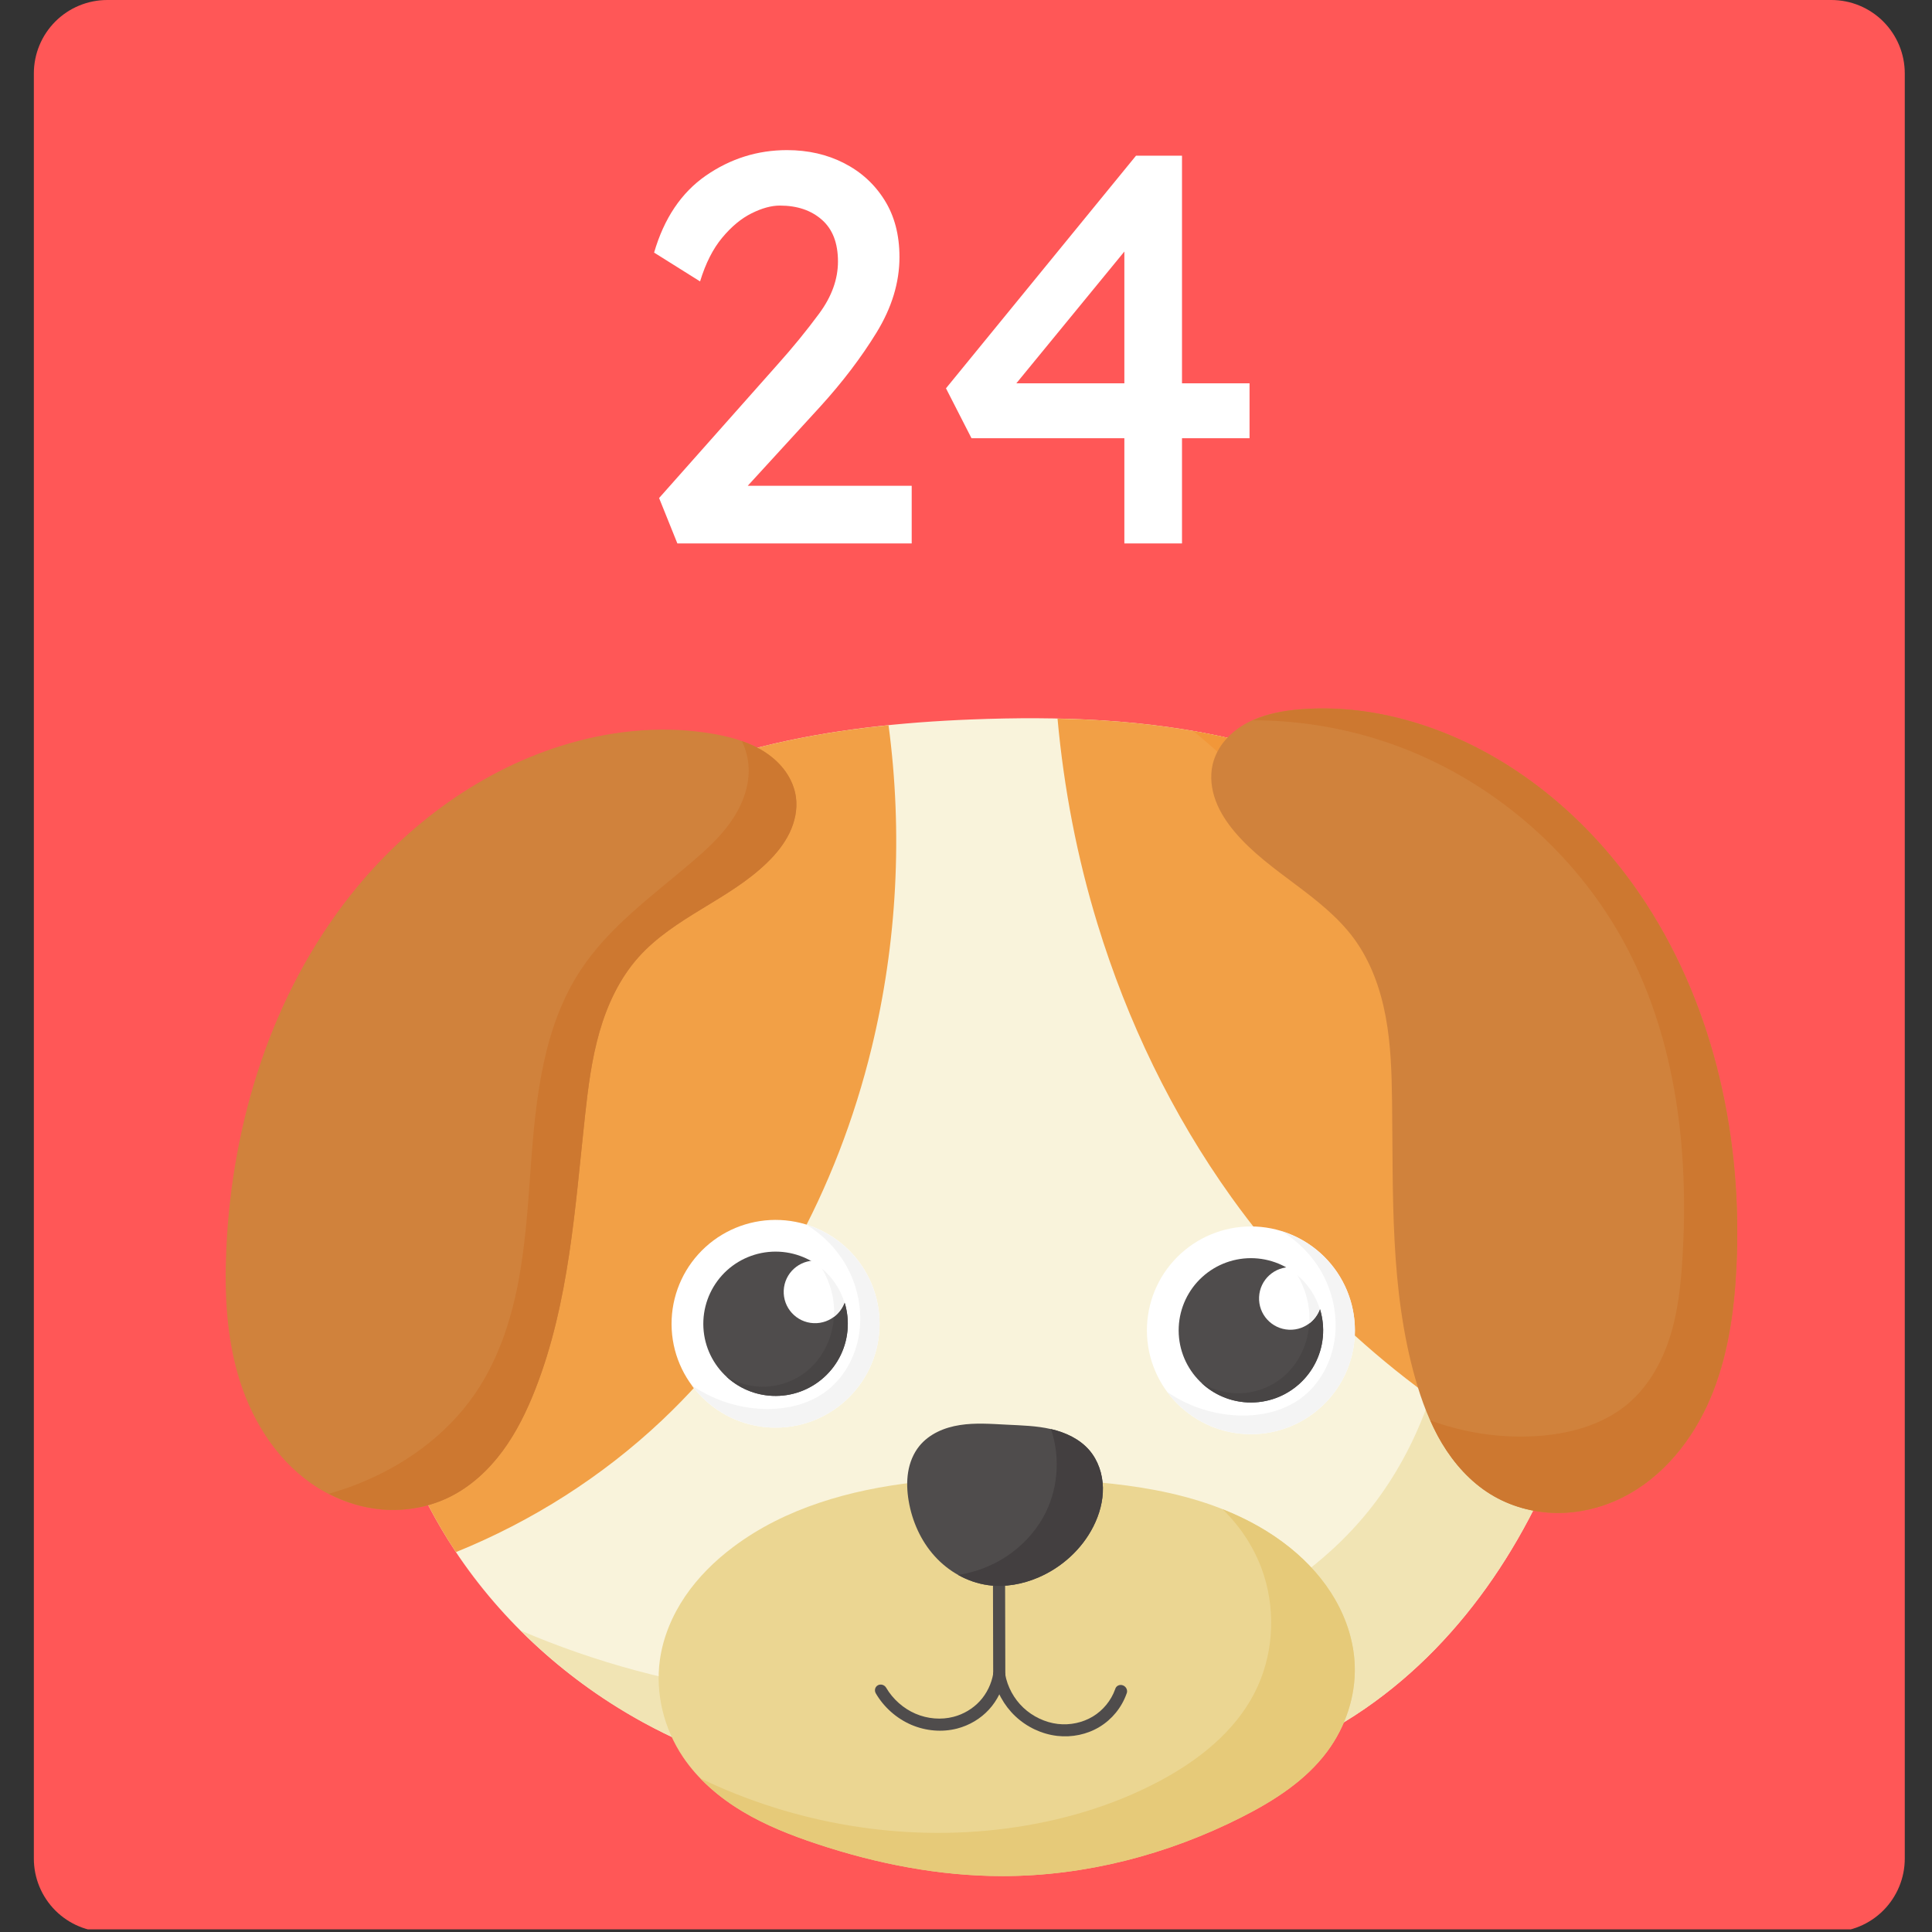 <svg xmlns="http://www.w3.org/2000/svg" xmlns:xlink="http://www.w3.org/1999/xlink" width="500" zoomAndPan="magnify" viewBox="0 0 375 375" height="500" preserveAspectRatio="xMidYMid meet" version="1.0"><rect x="0" y="0" width="375" height="375" fill="#333333" stroke="none"/><defs><g/><clipPath id="fa7c04d15d"><path d="M 6.57 0 L 369.715 0 L 369.715 375 L 6.57 375 Z M 6.57 0 " clip-rule="nonzero"/></clipPath><clipPath id="31aa05f722"><path d="M 20.82 0 L 355.465 0 C 359.242 0 362.867 1.5 365.539 4.172 C 368.211 6.848 369.715 10.469 369.715 14.25 L 369.715 360.75 C 369.715 364.527 368.211 368.152 365.539 370.828 C 362.867 373.5 359.242 375 355.465 375 L 20.82 375 C 17.039 375 13.414 373.5 10.742 370.828 C 8.07 368.152 6.57 364.527 6.57 360.75 L 6.57 14.25 C 6.57 10.469 8.07 6.848 10.742 4.172 C 13.414 1.5 17.039 0 20.82 0 Z M 20.82 0 " clip-rule="nonzero"/></clipPath><clipPath id="308cf992fc"><path d="M 127 286 L 263 286 L 263 364.156 L 127 364.156 Z M 127 286 " clip-rule="nonzero"/></clipPath><clipPath id="f7b748b526"><path d="M 43.121 141 L 155 141 L 155 294 L 43.121 294 Z M 43.121 141 " clip-rule="nonzero"/></clipPath><clipPath id="d5ddf0e94e"><path d="M 135 292 L 263 292 L 263 364.156 L 135 364.156 Z M 135 292 " clip-rule="nonzero"/></clipPath></defs><g clip-path="url(#fa7c04d15d)"><g clip-path="url(#31aa05f722)"><path fill="#ff5757" d="M 6.57 0 L 369.715 0 L 369.715 374.492 L 6.57 374.492 Z M 6.57 0 " fill-opacity="1" fill-rule="nonzero"/></g></g><path fill="#f9f3db" d="M 88.289 300.949 C 73.98 279.324 68.711 252.168 72.68 226.551 C 76.641 200.992 90.031 176.539 111.008 161.371 C 133.082 145.402 161.348 140.711 188.582 139.645 C 205.566 138.98 222.727 139.559 239.27 143.441 C 255.816 147.324 271.793 154.66 284.207 166.25 C 298.375 179.477 307.309 197.816 310.531 216.918 C 313.746 236.02 311.449 255.82 305.438 274.234 C 298.047 296.875 284.609 318.09 264.988 331.613 C 243.117 346.688 215.43 351.094 188.875 350.141 C 166.805 349.352 144.52 345.004 125.117 334.465 C 110.383 326.461 97.539 314.926 88.289 300.949 " fill-opacity="1" fill-rule="nonzero"/><path fill="#f1e4b4" d="M 231.637 141.906 C 253.93 160.18 270.484 185.453 277.934 213.301 C 281.609 227.031 283.137 241.445 281.254 255.531 C 279.367 269.617 273.953 283.375 264.816 294.27 C 253.523 307.738 237.238 316.16 220.516 321.633 C 189.379 331.828 155.266 332.762 123.609 324.289 C 115.914 322.23 108.375 319.609 101.051 316.48 C 108.156 323.582 116.285 329.668 125.113 334.465 C 144.52 345.004 166.801 349.352 188.875 350.141 C 215.426 351.094 243.117 346.688 264.988 331.613 C 284.609 318.09 298.047 296.871 305.438 274.234 C 311.449 255.816 313.75 236.02 310.531 216.918 C 307.312 197.816 298.371 179.48 284.207 166.254 C 271.793 154.664 255.816 147.324 239.27 143.441 C 236.742 142.848 234.195 142.355 231.637 141.906 " fill-opacity="1" fill-rule="nonzero"/><g clip-path="url(#308cf992fc)"><path fill="#ebd692" d="M 177.586 287.715 C 165.039 289.152 152.418 292.684 142.324 300.262 C 138.738 302.953 135.5 306.145 132.98 309.855 C 130.465 313.566 128.684 317.812 128.074 322.254 C 127.18 328.762 128.883 335.551 132.547 341.012 C 135.48 345.379 139.59 348.883 144.109 351.59 C 148.629 354.297 153.566 356.242 158.566 357.902 C 170.176 361.762 182.344 364.148 194.582 364.145 C 210.637 364.141 226.602 359.988 240.926 352.742 C 247.246 349.547 253.414 345.625 257.625 339.938 C 261.16 335.164 263.16 329.223 262.957 323.293 C 262.805 318.816 261.418 314.418 259.191 310.535 C 256.965 306.645 253.91 303.262 250.426 300.445 C 244.492 295.641 237.344 292.484 229.961 290.523 C 222.582 288.562 214.938 287.75 207.312 287.27 C 197.41 286.648 187.445 286.586 177.586 287.715 " fill-opacity="1" fill-rule="nonzero"/></g><path fill="#4f4c4c" d="M 191.797 307.676 C 187.809 307.137 184.102 305.027 181.41 302.039 C 178.715 299.055 177.023 295.23 176.363 291.27 C 176.059 289.441 175.973 287.562 176.27 285.73 C 176.562 283.902 177.273 282.121 178.438 280.68 C 179.391 279.504 180.633 278.578 181.992 277.914 C 183.348 277.246 184.824 276.836 186.32 276.602 C 189.309 276.133 192.359 276.375 195.379 276.527 C 198.266 276.672 201.176 276.738 203.992 277.383 C 206.805 278.031 209.562 279.305 211.445 281.492 C 213.152 283.48 214.023 286.121 214.074 288.742 C 214.129 291.363 213.398 293.965 212.215 296.301 C 209.973 300.719 206.078 304.242 201.523 306.195 C 198.473 307.5 195.09 308.121 191.797 307.68 L 191.797 307.676 " fill-opacity="1" fill-rule="nonzero"/><path fill="#f2a046" d="M 172.465 140.758 C 150.48 142.996 128.746 148.539 111.008 161.367 C 90.031 176.539 76.641 200.988 72.68 226.551 C 68.711 252.168 73.98 279.324 88.289 300.953 C 88.363 301.055 88.441 301.156 88.512 301.258 C 103.258 295.281 116.914 286.605 128.48 275.688 C 148.863 256.449 162.535 230.684 169.16 203.473 C 174.141 183.016 175.242 161.625 172.465 140.758 " fill-opacity="1" fill-rule="nonzero"/><path fill="#4f4c4c" d="M 193.895 305.824 C 193.246 305.793 192.723 306.301 192.734 306.949 L 192.777 325.047 C 192.777 325.691 193.305 326.246 193.953 326.285 C 194.605 326.32 195.133 325.824 195.133 325.176 L 195.09 307.078 C 195.102 306.418 194.562 305.848 193.895 305.824 " fill-opacity="1" fill-rule="nonzero"/><path fill="#4f4c4c" d="M 193.898 323.918 C 193.34 323.914 192.879 324.297 192.789 324.84 C 192.445 326.832 191.531 328.719 190.184 330.184 C 188.836 331.648 187.035 332.727 185.078 333.234 C 182.691 333.855 180.031 333.637 177.691 332.625 C 175.348 331.617 173.309 329.809 172.016 327.605 C 171.684 327.027 170.957 326.801 170.395 327.109 C 169.836 327.414 169.66 328.129 170.004 328.703 C 171.578 331.383 174.016 333.543 176.859 334.773 C 179.707 335.996 182.887 336.262 185.789 335.508 C 188.164 334.887 190.324 333.605 191.957 331.824 C 193.594 330.043 194.688 327.785 195.105 325.363 C 195.242 324.629 194.652 323.922 193.898 323.914 L 193.898 323.918 " fill-opacity="1" fill-rule="nonzero"/><path fill="#4f4c4c" d="M 193.996 323.922 C 194.551 323.977 195.016 324.414 195.105 324.969 C 195.535 327.395 196.797 329.727 198.625 331.457 C 200.457 333.18 202.871 334.332 205.316 334.617 C 207.695 334.895 210.148 334.367 212.129 333.168 C 214.113 331.969 215.668 330.066 216.453 327.875 C 216.621 327.211 217.332 326.871 217.984 327.137 C 218.641 327.402 218.953 328.16 218.656 328.77 C 217.699 331.445 215.836 333.727 213.414 335.191 C 210.996 336.656 208.078 337.27 205.18 336.934 C 202.191 336.582 199.312 335.227 197.078 333.121 C 194.844 331.012 193.32 328.215 192.797 325.254 C 192.648 324.5 193.238 323.852 193.996 323.922 " fill-opacity="1" fill-rule="nonzero"/><g clip-path="url(#f7b748b526)"><path fill="#d0823c" d="M 110.523 144.281 C 93.727 149.125 78.969 159.977 68.109 173.656 C 52.777 192.969 45.066 217.648 43.934 242.27 C 43.535 250.961 43.938 259.809 46.574 268.102 C 49.219 276.395 54.277 284.141 61.656 288.758 C 65.441 291.129 69.781 292.633 74.23 292.996 C 78.68 293.355 83.238 292.551 87.242 290.578 C 91.348 288.555 94.805 285.359 97.527 281.68 C 100.25 278.004 102.266 273.848 103.93 269.586 C 110.48 252.801 111.602 234.488 113.551 216.574 C 114.148 211.102 114.836 205.613 116.352 200.32 C 117.871 195.027 120.258 189.906 123.926 185.797 C 127.375 181.93 131.816 179.102 136.242 176.402 C 140.668 173.703 145.188 171.051 148.898 167.438 C 150.629 165.758 152.176 163.867 153.23 161.699 C 154.281 159.535 154.816 157.082 154.484 154.699 C 154.238 152.938 153.523 151.254 152.5 149.797 C 151.477 148.344 150.148 147.113 148.672 146.117 C 145.715 144.133 142.207 143.121 138.699 142.488 C 129.355 140.809 119.645 141.648 110.523 144.281 " fill-opacity="1" fill-rule="nonzero"/></g><path fill="#f2a046" d="M 214.09 139.84 C 211.152 139.648 208.211 139.547 205.266 139.484 C 206.492 152.996 209.055 166.379 213.027 179.348 C 218.816 198.246 227.496 216.297 239.004 232.371 C 255.023 254.758 276.621 273.051 301.168 285.527 C 302.758 281.824 304.191 278.051 305.438 274.234 C 311.449 255.82 313.75 236.016 310.531 216.918 C 307.312 197.816 298.375 179.473 284.207 166.25 C 271.793 154.66 255.816 147.324 239.27 143.441 C 231 141.5 222.57 140.387 214.09 139.84 " fill-opacity="1" fill-rule="nonzero"/><path fill="#f29739" d="M 231.637 141.906 C 253.93 160.18 270.484 185.453 277.934 213.301 C 281.609 227.031 283.137 241.445 281.254 255.531 C 280.547 260.816 279.34 266.047 277.633 271.105 C 285.082 276.516 292.957 281.355 301.168 285.527 C 301.168 285.523 301.176 285.523 301.176 285.516 C 301.91 283.797 302.602 282.062 303.27 280.324 C 303.359 280.086 303.449 279.852 303.539 279.613 C 304.184 277.895 304.797 276.172 305.371 274.43 C 305.395 274.367 305.414 274.305 305.438 274.242 C 305.441 274.238 305.438 274.238 305.438 274.234 C 306.188 271.934 306.883 269.613 307.512 267.273 C 307.516 267.27 307.512 267.27 307.512 267.27 C 308.145 264.93 308.719 262.57 309.227 260.199 C 309.227 260.199 309.227 260.195 309.227 260.195 C 309.73 257.824 310.172 255.441 310.543 253.047 C 312.402 241.07 312.543 228.859 310.531 216.918 C 309.328 209.758 307.316 202.703 304.527 195.984 C 304.527 195.984 304.527 195.984 304.527 195.98 C 303.598 193.738 302.578 191.543 301.477 189.387 C 301.477 189.383 301.477 189.383 301.477 189.383 C 300.375 187.227 299.188 185.117 297.918 183.062 C 297.918 183.062 297.918 183.059 297.918 183.059 C 297.277 182.031 296.621 181.02 295.941 180.02 C 295.941 180.02 295.945 180.02 295.941 180.02 C 295.266 179.02 294.566 178.035 293.844 177.066 C 293.844 177.066 293.848 177.062 293.844 177.062 C 293.125 176.094 292.383 175.141 291.625 174.203 C 291.625 174.203 291.625 174.199 291.625 174.199 C 290.863 173.266 290.078 172.348 289.277 171.445 C 289.273 171.445 289.277 171.441 289.277 171.441 C 288.473 170.539 287.652 169.66 286.805 168.793 C 285.965 167.926 285.094 167.082 284.211 166.258 C 282.66 164.809 281.051 163.422 279.395 162.105 C 279.395 162.105 279.391 162.105 279.391 162.105 C 272.762 156.832 265.336 152.602 257.488 149.309 C 251.602 146.844 245.477 144.898 239.273 143.441 C 237.676 143.066 236.062 142.75 234.453 142.434 C 233.527 142.258 232.602 142.078 231.672 141.914 C 231.664 141.91 231.648 141.91 231.641 141.91 L 231.637 141.906 " fill-opacity="1" fill-rule="nonzero"/><path fill="#d0823c" d="M 280.145 142.164 C 296.398 148.59 310.047 160.805 319.547 175.461 C 332.961 196.148 338.266 221.457 337.031 246.07 C 336.594 254.758 335.348 263.527 331.926 271.527 C 328.504 279.531 322.727 286.758 314.934 290.652 C 310.941 292.648 306.477 293.73 302.012 293.664 C 297.547 293.598 293.09 292.359 289.293 290.016 C 285.395 287.613 282.266 284.094 279.906 280.176 C 277.551 276.254 275.941 271.926 274.691 267.523 C 269.781 250.188 270.426 231.852 270.199 213.836 C 270.129 208.332 269.973 202.801 268.969 197.387 C 267.965 191.973 266.078 186.648 262.824 182.207 C 259.758 178.027 255.609 174.789 251.461 171.68 C 247.316 168.57 243.074 165.496 239.719 161.543 C 238.164 159.707 236.805 157.676 235.965 155.422 C 235.125 153.168 234.828 150.672 235.387 148.332 C 235.801 146.602 236.672 144.992 237.828 143.645 C 238.988 142.289 240.43 141.191 241.996 140.344 C 245.129 138.652 248.719 137.98 252.27 137.684 C 261.73 136.902 271.316 138.672 280.145 142.164 " fill-opacity="1" fill-rule="nonzero"/><path fill="#ffffff" d="M 170.703 257.883 C 170.184 269.004 160.734 277.602 149.598 277.082 C 138.461 276.562 129.855 267.125 130.371 256.004 C 130.621 250.66 132.984 245.641 136.945 242.039 C 140.902 238.438 146.133 236.555 151.48 236.805 C 156.828 237.055 161.855 239.414 165.461 243.367 C 169.066 247.32 170.949 252.543 170.703 257.883 " fill-opacity="1" fill-rule="nonzero"/><path fill="#4f4c4c" d="M 164.547 257.594 C 164.184 265.32 157.621 271.293 149.883 270.934 C 142.145 270.574 136.168 264.016 136.527 256.289 C 136.703 252.578 138.348 249.09 141.094 246.586 C 143.844 244.09 147.477 242.781 151.191 242.953 C 154.906 243.125 158.402 244.766 160.906 247.512 C 163.41 250.258 164.719 253.883 164.547 257.594 " fill-opacity="1" fill-rule="nonzero"/><path fill="#484545" d="M 159.539 246.23 C 161.176 248.957 162.039 252.156 161.887 255.336 C 161.699 259.414 159.859 263.449 156.711 266.055 C 154.359 268 151.34 269.113 148.285 269.164 C 145.715 269.211 143.148 268.496 140.953 267.16 C 143.387 269.441 146.555 270.777 149.887 270.934 C 157.621 271.293 164.184 265.32 164.543 257.594 C 164.742 253.234 162.891 249.031 159.539 246.23 " fill-opacity="1" fill-rule="nonzero"/><path fill="#ffffff" d="M 164.277 251.035 C 164.121 254.391 161.273 256.98 157.914 256.824 C 154.555 256.668 151.965 253.824 152.121 250.469 C 152.277 247.117 155.125 244.527 158.484 244.684 C 161.84 244.84 164.434 247.684 164.277 251.035 " fill-opacity="1" fill-rule="nonzero"/><path fill="#f4f4f4" d="M 159.539 246.23 C 161.176 248.957 162.039 252.156 161.887 255.336 C 161.887 255.422 161.871 255.508 161.863 255.602 C 162.801 254.895 163.512 253.934 163.918 252.832 C 163.125 250.258 161.605 247.965 159.539 246.23 " fill-opacity="1" fill-rule="nonzero"/><path fill="#f4f4f4" d="M 156.523 237.711 C 159.648 239.625 162.316 242.297 164.148 245.469 C 166.777 250.02 167.691 255.574 166.402 260.668 C 165.469 264.363 163.363 267.805 160.301 270.082 C 156.875 272.641 152.453 273.617 148.18 273.477 C 143.523 273.316 138.91 271.883 134.992 269.371 C 134.75 269.215 134.52 269.047 134.285 268.883 C 137.887 273.781 143.516 276.793 149.598 277.082 C 160.734 277.598 170.184 269.004 170.703 257.883 C 171.117 248.723 165.293 240.43 156.523 237.711 " fill-opacity="1" fill-rule="nonzero"/><path fill="#ffffff" d="M 262.965 259.156 C 262.445 270.277 253 278.871 241.859 278.355 C 230.727 277.832 222.121 268.398 222.637 257.273 C 222.887 251.934 225.25 246.91 229.211 243.309 C 233.168 239.711 238.395 237.828 243.742 238.074 C 249.09 238.324 254.121 240.688 257.727 244.641 C 261.332 248.594 263.215 253.816 262.965 259.156 " fill-opacity="1" fill-rule="nonzero"/><path fill="#4f4c4c" d="M 256.809 258.867 C 256.449 266.594 249.883 272.566 242.148 272.207 C 234.41 271.844 228.434 265.289 228.793 257.562 C 228.969 253.852 230.609 250.359 233.359 247.859 C 236.109 245.359 239.742 244.051 243.457 244.223 C 247.172 244.398 250.664 246.035 253.172 248.785 C 255.676 251.527 256.984 255.156 256.809 258.867 " fill-opacity="1" fill-rule="nonzero"/><path fill="#484545" d="M 251.805 247.504 C 253.441 250.23 254.301 253.426 254.152 256.605 C 253.965 260.688 252.125 264.723 248.977 267.328 C 246.625 269.27 243.602 270.383 240.551 270.438 C 237.98 270.484 235.414 269.77 233.215 268.434 C 235.652 270.715 238.816 272.051 242.148 272.207 C 249.887 272.566 256.449 266.594 256.809 258.867 C 257.008 254.504 255.156 250.305 251.805 247.504 " fill-opacity="1" fill-rule="nonzero"/><path fill="#ffffff" d="M 256.539 252.309 C 256.387 255.66 253.535 258.254 250.18 258.098 C 246.82 257.941 244.227 255.094 244.387 251.742 C 244.539 248.391 247.391 245.801 250.746 245.953 C 254.102 246.113 256.699 248.957 256.539 252.309 " fill-opacity="1" fill-rule="nonzero"/><path fill="#f4f4f4" d="M 251.805 247.504 C 253.441 250.23 254.301 253.426 254.152 256.605 C 254.148 256.695 254.133 256.781 254.129 256.871 C 255.066 256.168 255.777 255.207 256.18 254.105 C 255.391 251.527 253.871 249.238 251.805 247.504 " fill-opacity="1" fill-rule="nonzero"/><path fill="#f4f4f4" d="M 248.785 238.984 C 251.914 240.898 254.578 243.57 256.414 246.742 C 259.043 251.293 259.957 256.848 258.668 261.938 C 257.734 265.637 255.625 269.078 252.566 271.355 C 249.141 273.91 244.719 274.891 240.441 274.746 C 235.785 274.59 231.176 273.156 227.258 270.645 C 227.012 270.488 226.785 270.32 226.551 270.156 C 230.152 275.055 235.781 278.066 241.859 278.352 C 253 278.871 262.445 270.277 262.965 259.156 C 263.383 249.992 257.555 241.703 248.785 238.984 " fill-opacity="1" fill-rule="nonzero"/><g clip-path="url(#d5ddf0e94e)"><path fill="#e6ca79" d="M 237.312 292.949 C 241 296.547 243.848 301 245.375 305.922 C 247.68 313.336 247.059 321.652 243.516 328.566 C 239.656 336.113 232.664 341.641 225.176 345.645 C 215.934 350.59 205.691 353.547 195.293 354.91 C 175.121 357.547 154.242 354 135.938 345.168 C 138.34 347.668 141.129 349.805 144.105 351.59 C 148.629 354.297 153.566 356.242 158.566 357.902 C 170.18 361.762 182.34 364.148 194.578 364.148 C 210.637 364.145 226.602 359.988 240.926 352.746 C 247.246 349.551 253.414 345.625 257.629 339.938 C 261.16 335.168 263.16 329.223 262.957 323.293 C 262.805 318.816 261.418 314.418 259.191 310.535 C 256.965 306.645 253.91 303.258 250.426 300.445 C 246.492 297.262 242.02 294.816 237.312 292.949 " fill-opacity="1" fill-rule="nonzero"/></g><path fill="#cd7830" d="M 144.016 143.848 C 144.855 145.648 145.328 147.613 145.324 149.602 C 145.316 153.199 143.852 156.691 141.77 159.629 C 139.684 162.566 136.992 165.016 134.254 167.359 C 126.598 173.895 118.207 179.91 112.684 188.316 C 105.504 199.238 104.023 212.836 103.066 225.867 C 102.504 233.578 102.043 241.32 100.59 248.914 C 99.137 256.508 96.633 264.008 92.281 270.402 C 86.582 278.785 77.891 284.902 68.383 288.445 C 66.875 289.008 65.344 289.5 63.797 289.934 C 67.043 291.605 70.594 292.695 74.227 292.992 C 78.68 293.348 83.238 292.551 87.238 290.578 C 91.348 288.559 94.805 285.359 97.527 281.68 C 100.246 278.004 102.27 273.848 103.934 269.586 C 110.48 252.797 111.598 234.484 113.551 216.574 C 114.148 211.102 114.836 205.613 116.352 200.32 C 117.871 195.027 120.258 189.906 123.93 185.797 C 127.379 181.93 131.816 179.102 136.242 176.402 C 140.672 173.703 145.188 171.051 148.902 167.434 C 150.629 165.758 152.176 163.867 153.23 161.699 C 154.281 159.535 154.816 157.086 154.484 154.699 C 154.242 152.938 153.523 151.254 152.5 149.797 C 151.48 148.34 150.148 147.109 148.672 146.117 C 147.23 145.148 145.656 144.422 144.016 143.848 " fill-opacity="1" fill-rule="nonzero"/><path fill="#cd7830" d="M 255.82 137.512 C 254.637 137.527 253.449 137.59 252.27 137.688 C 249.16 137.945 246.043 138.535 243.207 139.801 C 251.191 139.824 259.172 140.996 266.805 143.32 C 287.699 149.668 305.746 164.738 315.855 184.074 C 325.398 202.34 327.832 223.613 326.566 244.176 C 326.25 249.375 325.699 254.598 324.117 259.562 C 322.535 264.523 319.855 269.238 315.855 272.578 C 310.965 276.645 304.484 278.363 298.133 278.75 C 291.18 279.18 284.156 278.098 277.621 275.699 C 278.305 277.23 279.039 278.734 279.906 280.176 C 282.262 284.094 285.395 287.609 289.289 290.012 C 293.09 292.359 297.547 293.594 302.012 293.66 C 306.48 293.734 310.941 292.648 314.934 290.652 C 322.727 286.758 328.504 279.531 331.93 271.527 C 335.348 263.527 336.594 254.758 337.035 246.07 C 338.266 221.457 332.957 196.148 319.547 175.461 C 310.047 160.805 296.398 148.59 280.145 142.164 C 272.418 139.105 264.117 137.375 255.82 137.512 " fill-opacity="1" fill-rule="nonzero"/><path fill="#433f40" d="M 203.992 277.383 C 205.898 282.98 205.367 289.402 202.453 294.559 C 200.727 297.609 198.238 300.199 195.312 302.125 C 192.508 303.973 189.297 305.18 185.984 305.699 C 187.781 306.703 189.758 307.398 191.801 307.676 C 195.09 308.117 198.473 307.5 201.523 306.195 C 206.078 304.246 209.973 300.719 212.211 296.301 C 213.398 293.961 214.125 291.359 214.074 288.738 C 214.016 286.117 213.152 283.48 211.441 281.492 C 209.562 279.305 206.809 278.027 203.992 277.383 " fill-opacity="1" fill-rule="nonzero"/><g fill="#ffffff" fill-opacity="1"><g transform="translate(121.477, 105.481)"><g><path d="M 55.484 -11.188 L 55.484 0 L 10 0 L 6.453 -8.812 L 29.453 -34.734 C 32.398 -38.023 35.086 -41.316 37.516 -44.609 C 39.953 -47.91 41.172 -51.281 41.172 -54.719 C 41.172 -58.301 40.129 -61.004 38.047 -62.828 C 35.973 -64.66 33.254 -65.578 29.891 -65.578 C 28.242 -65.578 26.414 -65.078 24.406 -64.078 C 22.395 -63.078 20.492 -61.5 18.703 -59.344 C 16.91 -57.195 15.477 -54.367 14.406 -50.859 L 5.484 -56.453 C 7.422 -63.109 10.77 -68.086 15.531 -71.391 C 20.301 -74.691 25.551 -76.344 31.281 -76.344 C 35.375 -76.344 39.066 -75.5 42.359 -73.812 C 45.66 -72.125 48.273 -69.738 50.203 -66.656 C 52.141 -63.57 53.109 -59.879 53.109 -55.578 C 53.109 -50.641 51.617 -45.75 48.641 -40.906 C 45.672 -36.07 42.035 -31.289 37.734 -26.562 L 23.656 -11.188 Z M 55.484 -11.188 "/></g></g></g><g fill="#ffffff" fill-opacity="1"><g transform="translate(180.395, 105.481)"><g><path d="M 37.844 0 L 37.844 -20.422 L 8.172 -20.422 L 3.219 -30.109 L 40.109 -75.266 L 49.031 -75.266 L 49.031 -31.078 L 62.141 -31.078 L 62.141 -20.422 L 49.031 -20.422 L 49.031 0 Z M 16.875 -31.078 L 37.844 -31.078 L 37.844 -56.656 Z M 16.875 -31.078 "/></g></g></g></svg>